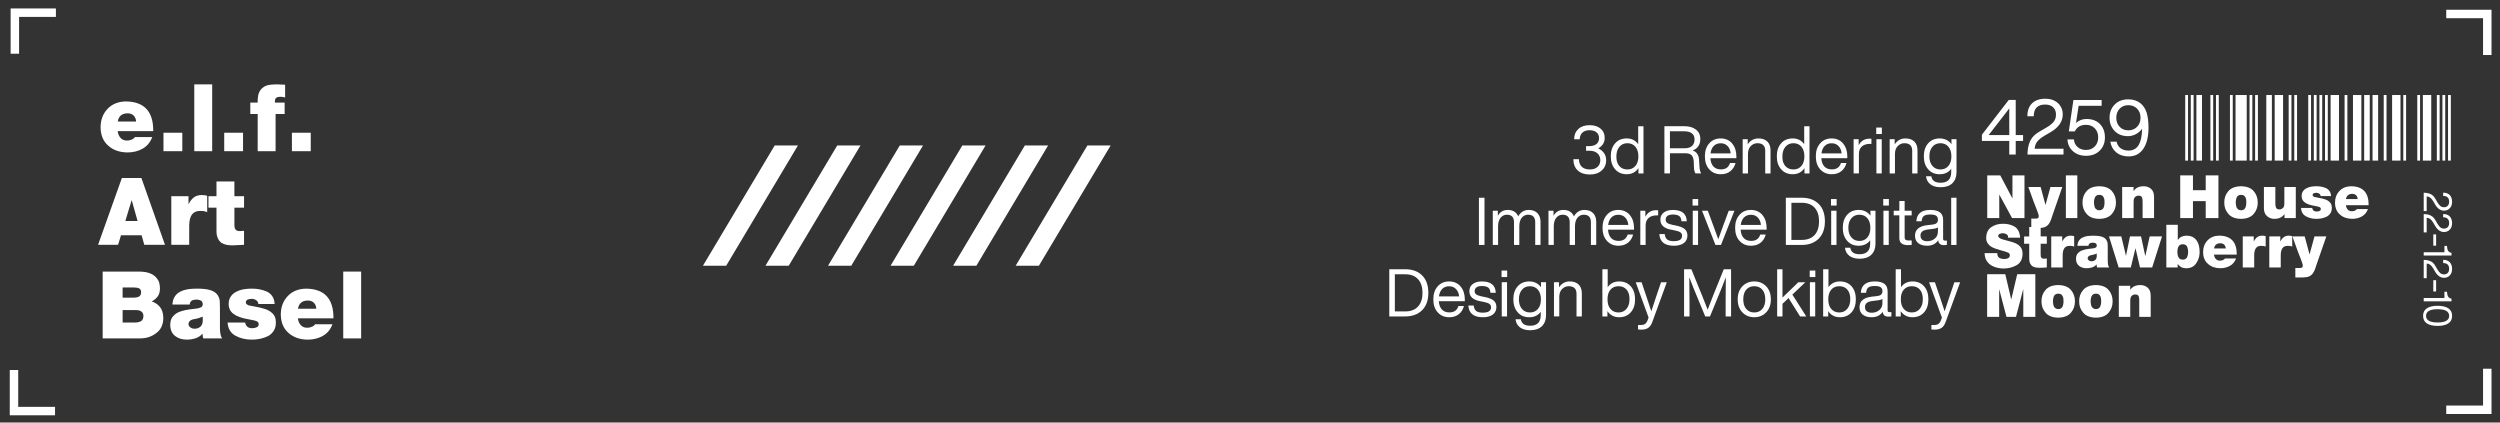 <?xml version="1.0" encoding="UTF-8"?>
<svg id="uuid-4636c4ef-39ba-422c-afd8-f1df22f9135e" data-name="Layer 1" xmlns="http://www.w3.org/2000/svg" viewBox="0 0 1923 325.02">
  <rect x="0" y="0" width="1923" height="325.02" fill="#333333" stroke="none"/>
  <defs>
    <style>
      .uuid-93b2ab2e-7aab-478c-b463-6deca7645bb5 {
        fill: #fff;
        stroke-width: 0px;
      }
                .st0{fill:#FFFFFF;}
	.st1{fill:#FFFFFF;}
	.st2{fill:#FFFFFF;}
    </style>
  </defs>
  <g>
    <polygon class="st2" points="558.57 204.42 540.69 204.42 595.89 111.89 613.77 111.89 558.57 204.42"/>
    <polygon class="st2" points="606.68 204.42 588.8 204.42 644 111.89 661.88 111.89 606.68 204.42"/>
    <polygon class="st2" points="654.78 204.42 636.91 204.42 692.11 111.89 709.99 111.89 654.78 204.42"/>
    <polygon class="st2" points="702.89 204.42 685.01 204.42 740.22 111.89 758.09 111.89 702.89 204.42"/>
    <polygon class="st2" points="751 204.42 733.12 204.42 788.32 111.89 806.2 111.89 751 204.42"/>
    <polygon class="st2" points="799.11 204.42 781.23 204.42 836.43 111.89 854.31 111.89 799.11 204.42"/>
  </g>
  <polygon class="uuid-93b2ab2e-7aab-478c-b463-6deca7645bb5" points="43 6.5 43 13 14.68 13 14.68 41.32 8.18 41.32 8.18 6.5 43 6.5"/>
  <polygon class="uuid-93b2ab2e-7aab-478c-b463-6deca7645bb5" points="1881.65 7.5 1881.65 14 1909.97 14 1909.97 42.32 1916.47 42.32 1916.47 7.5 1881.65 7.5"/>
  <polygon class="uuid-93b2ab2e-7aab-478c-b463-6deca7645bb5" points="42.33 319.44 42.33 312.95 14.01 312.95 14.01 284.62 7.51 284.62 7.51 319.44 42.33 319.44"/>
  <polygon class="uuid-93b2ab2e-7aab-478c-b463-6deca7645bb5" points="1881.65 318.44 1881.65 311.95 1909.97 311.95 1909.97 283.62 1916.47 283.62 1916.47 318.44 1881.65 318.44"/>
  <g>
    <rect class="uuid-93b2ab2e-7aab-478c-b463-6deca7645bb5" x="1680.87" y="73.09" width="2.15" height="50.44"/>
    <rect class="uuid-93b2ab2e-7aab-478c-b463-6deca7645bb5" x="1685.17" y="73.09" width="2.15" height="50.44"/>
    <rect class="uuid-93b2ab2e-7aab-478c-b463-6deca7645bb5" x="1689.48" y="73.09" width="4.3" height="50.44"/>
    <rect class="uuid-93b2ab2e-7aab-478c-b463-6deca7645bb5" x="1700.23" y="73.09" width="2.15" height="50.44"/>
    <rect class="uuid-93b2ab2e-7aab-478c-b463-6deca7645bb5" x="1704.53" y="73.09" width="2.15" height="50.44"/>
    <rect class="uuid-93b2ab2e-7aab-478c-b463-6deca7645bb5" x="1715.28" y="73.09" width="2.15" height="50.44"/>
    <rect class="uuid-93b2ab2e-7aab-478c-b463-6deca7645bb5" x="1719.58" y="73.09" width="8.6" height="50.44"/>
    <rect class="uuid-93b2ab2e-7aab-478c-b463-6deca7645bb5" x="1730.34" y="73.09" width="2.15" height="50.44"/>
    <rect class="uuid-93b2ab2e-7aab-478c-b463-6deca7645bb5" x="1734.64" y="73.09" width="2.15" height="50.44"/>
    <rect class="uuid-93b2ab2e-7aab-478c-b463-6deca7645bb5" x="1743.24" y="73.09" width="4.3" height="50.44"/>
    <rect class="uuid-93b2ab2e-7aab-478c-b463-6deca7645bb5" x="1749.69" y="73.09" width="6.45" height="50.44"/>
    <rect class="uuid-93b2ab2e-7aab-478c-b463-6deca7645bb5" x="1760.44" y="73.09" width="2.15" height="50.44"/>
    <rect class="uuid-93b2ab2e-7aab-478c-b463-6deca7645bb5" x="1764.74" y="73.09" width="2.15" height="50.44"/>
    <rect class="uuid-93b2ab2e-7aab-478c-b463-6deca7645bb5" x="1775.5" y="73.09" width="2.15" height="50.44"/>
    <rect class="uuid-93b2ab2e-7aab-478c-b463-6deca7645bb5" x="1779.8" y="73.09" width="2.15" height="50.44"/>
    <rect class="uuid-93b2ab2e-7aab-478c-b463-6deca7645bb5" x="1784.1" y="73.09" width="2.15" height="50.44"/>
    <rect class="uuid-93b2ab2e-7aab-478c-b463-6deca7645bb5" x="1788.4" y="73.09" width="2.15" height="50.44"/>
    <rect class="uuid-93b2ab2e-7aab-478c-b463-6deca7645bb5" x="1792.7" y="73.09" width="6.45" height="50.44"/>
    <rect class="uuid-93b2ab2e-7aab-478c-b463-6deca7645bb5" x="1803.45" y="73.09" width="2.15" height="50.44"/>
    <rect class="uuid-93b2ab2e-7aab-478c-b463-6deca7645bb5" x="1809.91" y="73.09" width="6.45" height="50.44"/>
    <rect class="uuid-93b2ab2e-7aab-478c-b463-6deca7645bb5" x="1818.51" y="73.09" width="4.3" height="50.44"/>
    <rect class="uuid-93b2ab2e-7aab-478c-b463-6deca7645bb5" x="1824.96" y="73.09" width="4.3" height="50.44"/>
    <rect class="uuid-93b2ab2e-7aab-478c-b463-6deca7645bb5" x="1833.56" y="73.09" width="2.15" height="50.44"/>
    <rect class="uuid-93b2ab2e-7aab-478c-b463-6deca7645bb5" x="1840.01" y="73.09" width="6.45" height="50.44"/>
    <rect class="uuid-93b2ab2e-7aab-478c-b463-6deca7645bb5" x="1848.62" y="73.09" width="2.15" height="50.44"/>
    <rect class="uuid-93b2ab2e-7aab-478c-b463-6deca7645bb5" x="1859.37" y="73.09" width="2.15" height="50.44"/>
    <rect class="uuid-93b2ab2e-7aab-478c-b463-6deca7645bb5" x="1863.67" y="73.09" width="6.45" height="50.44"/>
    <rect class="uuid-93b2ab2e-7aab-478c-b463-6deca7645bb5" x="1874.42" y="73.09" width="2.15" height="50.44"/>
    <rect class="uuid-93b2ab2e-7aab-478c-b463-6deca7645bb5" x="1878.72" y="73.09" width="2.15" height="50.44"/>
    <rect class="uuid-93b2ab2e-7aab-478c-b463-6deca7645bb5" x="1883.03" y="73.09" width="2.15" height="50.44"/>
  </g>
  <g>
    <path class="st1" d="m90.52,100.83c.23,2.11.95,3.83,2.15,5.17,1.15,1.41,2.85,2.11,5.1,2.11,1.22,0,2.38-.25,3.48-.74,1.1-.42,1.93-1.07,2.5-1.93h13.34c-1.51,4.03-3.98,7.01-7.41,8.93-3.41,1.92-7.28,2.88-11.62,2.88-6.03-.05-10.93-1.76-14.71-5.13-3.94-3.35-5.94-8.14-5.98-14.38.05-5.62,1.84-10.31,5.39-14.06,3.52-3.68,8.23-5.57,14.11-5.66,14.14.19,21.14,7.79,21,22.82h-27.35Zm14.14-7.38c-.05-1.79-.64-3.29-1.78-4.49-1.16-1.2-2.73-1.8-4.69-1.8-4.39.05-6.92,2.15-7.6,6.3h14.07Z"/>
    <path class="st1" d="m125.75,102.1h14.48v14.2h-14.48v-14.2Z"/>
    <path class="st1" d="m149.44,64.9h13.77v51.4h-13.77v-51.4Z"/>
    <path class="st1" d="m172.47,102.1h14.48v14.2h-14.48v-14.2Z"/>
    <path class="st1" d="m198.21,87.71h-5.67v-8.79h5.67c-.09-1.92.04-3.82.41-5.7.38-1.81,1.2-3.41,2.45-4.82,1.49-1.52,3.19-2.51,5.1-2.95,1.9-.37,4.21-.56,6.93-.56,2.11.05,4.18.14,6.22.28v9.81c-.57-.12-1.13-.25-1.7-.39-.59-.09-1.17-.14-1.76-.14-1.71,0-2.88.29-3.52.88-.68.66-.97,1.85-.88,3.59h7.49v8.79h-6.96v28.58h-13.77v-28.58Z"/>
    <path class="st1" d="m224.54,102.1h14.48v14.2h-14.48v-14.2Z"/>
    <path class="st1" d="m93.76,136.9h14.99l18.15,51.4h-15.91l-2.08-7.34h-15.84l-2.25,7.34h-15.39l18.32-51.4Zm12.06,33.09l-4.46-15.89h-.14l-4.8,15.89h9.4Z"/>
    <path class="st1" d="m131.76,150.93h13.24v5.98h.14c1.11-2.25,2.48-3.97,4.12-5.17,1.57-1.15,3.59-1.72,6.06-1.72,1.38,0,2.73.19,4.05.56v12.58c-.66-.28-1.39-.52-2.18-.7-.79-.14-1.88-.21-3.27-.21-5.54-.09-8.33,3.67-8.38,11.29v14.77h-13.77v-37.37Z"/>
    <path class="st1" d="m180.31,150.93h7.41v8.79h-7.41v13.07c-.05,1.71.24,2.96.85,3.74.59.82,1.73,1.23,3.41,1.23,1.07,0,2.12-.07,3.14-.21v10.76c-2.88.09-5.83.23-8.84.42-1.5,0-2.94-.12-4.32-.35-1.43-.28-2.75-.76-3.98-1.44-1.2-.77-2.15-1.89-2.86-3.36-.79-1.49-1.19-3.48-1.19-5.96v-17.9h-6.17v-8.79h6.17v-11.36h13.77v11.36Z"/>
    <path class="st1" d="m78.98,208.9h27.81c3.34,0,6.1.41,8.28,1.23,2.09.8,3.72,1.85,4.9,3.16,1.18,1.29,2.02,2.68,2.5,4.18.37,1.48.56,2.91.56,4.29,0,2.55-.55,4.59-1.65,6.12-1.15,1.59-2.71,2.92-4.68,3.97,2.41.77,4.48,2.14,6.19,4.11,1.78,2.02,2.69,4.92,2.74,8.72-.09,5.13-1.92,8.99-5.5,11.57-3.5,2.7-7.61,4.04-12.32,4.04h-28.84v-51.4Zm15.33,20.04h8.67c1.72,0,3.08-.31,4.08-.92,1-.64,1.49-1.75,1.49-3.36,0-1.3-.5-2.24-1.49-2.83-1-.47-2.35-.71-4.08-.71h-8.67v7.81Zm0,19.13h9.58c1.79,0,3.3-.34,4.54-1.02,1.19-.66,1.81-1.95,1.89-3.87,0-3.07-1.91-4.63-5.73-4.68h-10.27v9.57Z"/>
    <path class="st1" d="m169.17,251.97c0,1.4.09,2.83.27,4.3.18,1.45.65,2.79,1.41,4.02h-14.53c-.37-1.2-.54-2.37-.49-3.52h-.14c-1.54,1.67-3.32,2.81-5.33,3.45-2.11.68-4.33,1.02-6.67,1.02-3.58,0-6.54-.91-8.9-2.74-2.51-1.87-3.79-4.73-3.84-8.57,0-2.93.77-5.2,2.32-6.81,1.48-1.64,3.32-2.82,5.52-3.55,2.32-.77,4.65-1.3,7-1.58,2.34-.28,4.43-.54,6.26-.77.54-.16,1.04-.32,1.51-.46.44-.14.85-.3,1.23-.49.77-.47,1.16-1.26,1.16-2.39-.05-1.29-.53-2.19-1.45-2.7-.92-.49-2-.74-3.24-.74-2.14.05-3.56.45-4.26,1.22-.73.86-1.09,1.72-1.09,2.58h-13.29c.19-2.65.86-4.79,2.02-6.43,1.14-1.62,2.61-2.84,4.42-3.66,1.83-.87,3.87-1.46,6.12-1.79,2.18-.23,4.34-.35,6.47-.35,4.36,0,7.78.4,10.26,1.2,2.46.82,4.18,1.93,5.18,3.34,1.04,1.38,1.69,2.94,1.95,4.68.09,1.76.14,3.55.14,5.38v15.37Zm-13.22-8.42c-1.87.82-3.83,1.42-5.89,1.8-3.36.42-5.05,1.77-5.05,4.05,0,.92.45,1.7,1.36,2.36.83.73,1.94,1.09,3.32,1.09,1.74,0,3.2-.5,4.38-1.52,1.15-.96,1.78-2.41,1.88-4.33v-3.45Z"/>
    <path class="st1" d="m198.72,233.82c-.09-1.26-.62-2.21-1.6-2.83-.98-.74-2.11-1.11-3.39-1.11-1.13,0-2.16.17-3.09.49-1.03.4-1.54,1.2-1.54,2.4,0,.47.19.85.57,1.13.36.35.73.62,1.11.81.69.24,1.51.42,2.44.56.96.21,1.99.41,3.09.6,2.35.38,4.76.95,7.25,1.73,2.38.68,4.4,1.84,6.05,3.46.84.78,1.5,1.74,1.97,2.9.41,1.15.61,2.53.61,4.13,0,2.57-.54,4.67-1.63,6.31-1.09,1.73-2.53,3.1-4.34,4.1-3.84,1.87-8.09,2.78-12.76,2.73-4.56,0-8.68-1-12.38-3.01-3.68-2.01-5.69-5.39-6.03-10.13h13.58c.09,1.28.67,2.37,1.72,3.28.77.72,2.05,1.08,3.82,1.08,1.01,0,2.06-.22,3.16-.67,1.05-.42,1.6-1.16,1.65-2.22.05-1.05-.41-1.85-1.37-2.39-1.05-.52-3.21-1.04-6.47-1.58-5.37-.91-9.26-2.33-11.67-4.25-2.39-1.85-3.59-4.35-3.59-7.49,0-2.34.57-4.3,1.7-5.87,1.09-1.59,2.51-2.8,4.27-3.62,1.76-.91,3.66-1.53,5.7-1.86,1.95-.33,3.86-.49,5.73-.49,4.24-.07,8.2.67,11.88,2.22,1.76.82,3.18,2.02,4.27,3.6,1.09,1.55,1.69,3.55,1.81,5.99h-12.53Z"/>
    <path class="st1" d="m229.14,244.83c.23,2.11.95,3.83,2.15,5.17,1.15,1.41,2.85,2.11,5.1,2.11,1.22,0,2.38-.25,3.48-.74,1.1-.42,1.93-1.07,2.5-1.93h13.34c-1.51,4.03-3.98,7.01-7.41,8.93-3.41,1.92-7.28,2.88-11.62,2.88-6.03-.05-10.93-1.76-14.71-5.13-3.94-3.35-5.94-8.14-5.98-14.38.05-5.62,1.84-10.31,5.39-14.06,3.52-3.68,8.23-5.57,14.11-5.66,14.14.19,21.14,7.79,21,22.82h-27.35Zm14.14-7.38c-.05-1.79-.64-3.29-1.78-4.49-1.16-1.2-2.73-1.8-4.69-1.8-4.39.05-6.92,2.15-7.6,6.3h14.07Z"/>
    <path class="st1" d="m264.02,208.9h13.77v51.4h-13.77v-51.4Z"/>
  </g>
  <g>
    <path class="uuid-93b2ab2e-7aab-478c-b463-6deca7645bb5" d="m1528.58,134.9h10.03l9.25,17.57h.11v-17.57h9.25v32.84h-9.55l-9.75-17.95h-.09v17.95h-9.25v-32.84Z"/>
    <path class="uuid-93b2ab2e-7aab-478c-b463-6deca7645bb5" d="m1578.67,165.89c-.32,1.08-.7,2.21-1.15,3.41-.48,1.18-1.06,2.25-1.74,3.21-1.19,1.41-2.6,2.27-4.24,2.58-1.62.27-3.31.39-5.07.36h-4v-7.28h2.11c.49,0,1-.02,1.5-.04.49,0,.91-.06,1.26-.18.27-.12.49-.33.67-.63.13-.28.2-.67.2-1.17,0-.36-.17-1.06-.52-2.11-.36-1.03-.79-2.19-1.28-3.48-1.05-2.8-1.79-4.7-2.22-5.71l-3.97-11.01h9.44l3.7,13.69h.09l3.76-13.69h9.11l-7.65,22.03Z"/>
    <path class="uuid-93b2ab2e-7aab-478c-b463-6deca7645bb5" d="m1589.07,134.9h8.8v32.84h-8.8v-32.84Z"/>
    <path class="uuid-93b2ab2e-7aab-478c-b463-6deca7645bb5" d="m1627.61,155.8c0,3.4-1.04,6.31-3.11,8.73-2.06,2.48-5.32,3.75-9.77,3.81-4.4-.06-7.64-1.33-9.73-3.82-2.13-2.43-3.18-5.34-3.13-8.74-.04-3.44,1-6.36,3.13-8.76,2.09-2.44,5.33-3.69,9.73-3.75,4.46.06,7.71,1.31,9.77,3.75,2.07,2.4,3.11,5.32,3.11,8.77Zm-8.8,0c0-.65-.03-1.33-.09-2.05-.09-.71-.29-1.34-.58-1.89-.28-.6-.68-1.09-1.19-1.46-.58-.34-1.31-.52-2.2-.52s-1.54.17-2.06.52c-.58.38-1,.86-1.29,1.46-.51,1.23-.75,2.54-.72,3.94,0,.62.06,1.26.19,1.94.09.68.27,1.32.54,1.94.28.62.71,1.1,1.29,1.46.51.41,1.2.61,2.06.61s1.62-.2,2.2-.61c.51-.36.91-.85,1.19-1.46.48-1.26.71-2.55.68-3.87Z"/>
    <path class="uuid-93b2ab2e-7aab-478c-b463-6deca7645bb5" d="m1632.35,143.86h8.77v3.03h.09c1.61-2.41,4.2-3.62,7.76-3.62,2.16,0,4.01.66,5.57,1.98,1.54,1.32,2.32,3.35,2.35,6.11v16.37h-8.8v-12.53c.03-1.41-.13-2.55-.49-3.42-.38-.85-1.25-1.28-2.63-1.28-.86-.03-1.68.25-2.46.83-.38.3-.7.76-.96,1.37-.25.65-.38,1.45-.38,2.41v12.62h-8.8v-23.88Z"/>
    <path class="uuid-93b2ab2e-7aab-478c-b463-6deca7645bb5" d="m1677.03,134.9h9.79v11.41h9.82v-11.41h9.79v32.84h-9.79v-13.03h-9.82v13.03h-9.79v-32.84Z"/>
    <path class="uuid-93b2ab2e-7aab-478c-b463-6deca7645bb5" d="m1736.66,155.8c0,3.4-1.04,6.31-3.11,8.73-2.06,2.48-5.32,3.75-9.77,3.81-4.4-.06-7.64-1.33-9.73-3.82-2.13-2.43-3.18-5.34-3.13-8.74-.04-3.44,1-6.36,3.13-8.76,2.09-2.44,5.33-3.69,9.73-3.75,4.46.06,7.71,1.31,9.77,3.75,2.07,2.4,3.11,5.32,3.11,8.77Zm-8.8,0c0-.65-.03-1.33-.09-2.05-.09-.71-.29-1.34-.58-1.89-.28-.6-.68-1.09-1.19-1.46-.58-.34-1.31-.52-2.2-.52s-1.54.17-2.06.52c-.58.38-1,.86-1.29,1.46-.51,1.23-.75,2.54-.72,3.94,0,.62.06,1.26.19,1.94.09.68.27,1.32.54,1.94.28.62.71,1.1,1.29,1.46.51.41,1.2.61,2.06.61s1.62-.2,2.2-.61c.51-.36.91-.85,1.19-1.46.48-1.26.71-2.55.68-3.87Z"/>
    <path class="uuid-93b2ab2e-7aab-478c-b463-6deca7645bb5" d="m1765.93,167.73h-8.68v-3.03h-.09c-1.6,2.4-4.16,3.61-7.68,3.64-2.15,0-4.01-.67-5.59-2.02-1.63-1.36-2.46-3.39-2.49-6.09v-16.37h8.8v12.53c-.03,1.38.15,2.5.54,3.37.38.88,1.24,1.33,2.58,1.33.86.03,1.71-.28,2.56-.92.38-.3.7-.77.96-1.42.19-.58.28-1.34.28-2.27v-12.62h8.8v23.88Z"/>
    <path class="uuid-93b2ab2e-7aab-478c-b463-6deca7645bb5" d="m1785.03,150.82c-.06-.81-.4-1.41-1.02-1.81-.63-.47-1.35-.71-2.17-.71-.72,0-1.38.11-1.97.32-.66.25-.99.77-.99,1.53,0,.3.12.54.37.72.23.23.47.4.71.52.44.15.96.27,1.56.36.61.14,1.27.26,1.97.38,1.5.24,3.04.61,4.63,1.1,1.52.44,2.81,1.17,3.86,2.21.54.5.96,1.11,1.26,1.85.26.74.39,1.62.39,2.64,0,1.64-.35,2.99-1.04,4.03-.69,1.11-1.62,1.98-2.77,2.62-2.45,1.19-5.17,1.78-8.15,1.75-2.91,0-5.55-.64-7.91-1.93-2.35-1.28-3.63-3.44-3.86-6.47h8.67c.06.82.43,1.52,1.1,2.09.49.46,1.31.69,2.44.69.64,0,1.31-.14,2.02-.43.67-.27,1.02-.74,1.05-1.42s-.26-1.18-.88-1.53c-.67-.33-2.05-.67-4.13-1.01-3.43-.58-5.92-1.49-7.46-2.72-1.53-1.18-2.29-2.78-2.29-4.79,0-1.5.36-2.75,1.09-3.75.7-1.02,1.61-1.79,2.73-2.31,1.12-.58,2.34-.98,3.64-1.19,1.24-.21,2.46-.31,3.66-.31,2.71-.04,5.24.43,7.59,1.42,1.12.53,2.03,1.29,2.73,2.3.7.99,1.08,2.27,1.15,3.83h-8.01Z"/>
    <path class="uuid-93b2ab2e-7aab-478c-b463-6deca7645bb5" d="m1804.47,157.85c.15,1.35.61,2.45,1.37,3.3.73.9,1.82,1.35,3.26,1.35.78,0,1.52-.16,2.23-.47.7-.27,1.24-.68,1.6-1.24h8.52c-.96,2.58-2.54,4.48-4.73,5.7-2.18,1.23-4.65,1.84-7.42,1.84-3.85-.03-6.99-1.12-9.4-3.28-2.52-2.14-3.79-5.2-3.82-9.19.03-3.59,1.18-6.59,3.44-8.98,2.25-2.35,5.26-3.56,9.02-3.62,9.03.12,13.5,4.98,13.42,14.58h-17.47Zm9.03-4.72c-.03-1.14-.41-2.1-1.14-2.87-.74-.77-1.74-1.15-3-1.15-2.8.03-4.42,1.37-4.85,4.02h8.99Z"/>
    <path class="uuid-93b2ab2e-7aab-478c-b463-6deca7645bb5" d="m1536.31,194.7c0,.82.12,1.54.35,2.16.42.95,1.12,1.58,2.11,1.89.94.33,1.91.5,2.9.5.91.03,1.86-.16,2.83-.58.96-.43,1.45-1.24,1.49-2.4.03-.82-.43-1.48-1.39-1.98-1-.46-2.9-1.06-5.7-1.8-1.32-.36-2.61-.76-3.86-1.19-1.32-.43-2.51-.99-3.57-1.66-1.08-.67-1.95-1.56-2.63-2.67-.7-1.03-1.06-2.37-1.06-4,.06-3.8,1.39-6.57,4-8.31,2.49-1.69,5.44-2.54,8.83-2.54,3.55-.03,6.61.73,9.18,2.29,2.49,1.66,3.86,4.46,4.09,8.4h-9.28c.12-1.22-.27-2.09-1.15-2.61-.87-.54-1.84-.8-2.9-.8-.73,0-1.47.13-2.24.4-.35.15-.65.37-.89.65-.26.3-.39.68-.39,1.15.06.55.37,1.01.94,1.37.54.4,1.23.76,2.09,1.06,1.81.55,3.88,1.12,6.21,1.71,1.24.31,2.42.7,3.54,1.15,1.11.43,2.12,1.02,3.03,1.75.93.73,1.66,1.62,2.2,2.67.49,1.11.74,2.41.74,3.91-.09,4.21-1.66,7.15-4.72,8.83-3.02,1.69-6.43,2.52-10.25,2.49-.95,0-2.19-.14-3.73-.43-1.55-.27-3.13-.8-4.72-1.6-1.58-.81-2.92-2.01-4.01-3.6-1.11-1.53-1.71-3.59-1.8-6.2h9.76Z"/>
    <path class="uuid-93b2ab2e-7aab-478c-b463-6deca7645bb5" d="m1569.68,181.86h4.73v5.61h-4.73v8.35c-.03,1.1.15,1.89.54,2.39.38.53,1.11.79,2.18.79.68,0,1.35-.04,2.01-.13v6.87c-1.84.06-3.72.15-5.65.27-.96,0-1.88-.08-2.76-.22-.91-.18-1.76-.49-2.54-.92-.77-.49-1.38-1.21-1.82-2.15-.51-.95-.76-2.22-.76-3.8v-11.44h-3.94v-5.61h3.94v-7.25h8.8v7.25Z"/>
    <path class="uuid-93b2ab2e-7aab-478c-b463-6deca7645bb5" d="m1577.8,181.86h8.46v3.82h.09c.71-1.44,1.59-2.54,2.63-3.3,1-.73,2.29-1.1,3.87-1.1.88,0,1.75.12,2.59.36v8.04c-.42-.18-.89-.33-1.39-.45-.51-.09-1.2-.13-2.09-.13-3.54-.06-5.33,2.34-5.35,7.21v9.43h-8.8v-23.88Z"/>
    <path class="uuid-93b2ab2e-7aab-478c-b463-6deca7645bb5" d="m1621.26,200.41c0,.89.06,1.81.18,2.75.12.92.42,1.78.9,2.57h-9.28c-.24-.76-.34-1.51-.31-2.25h-.09c-.99,1.06-2.12,1.8-3.41,2.2-1.35.43-2.77.65-4.26.65-2.29,0-4.18-.58-5.68-1.75-1.61-1.2-2.42-3.02-2.45-5.47,0-1.87.49-3.32,1.48-4.35.94-1.05,2.12-1.8,3.53-2.27,1.48-.49,2.97-.83,4.47-1.01s2.83-.34,4-.49c.34-.1.67-.2.97-.29.28-.09.55-.2.79-.31.49-.3.74-.81.74-1.53-.03-.82-.34-1.4-.92-1.73-.59-.31-1.28-.47-2.07-.47-1.37.03-2.27.29-2.73.78-.46.55-.7,1.1-.7,1.65h-8.49c.12-1.69.55-3.06,1.29-4.11.73-1.03,1.67-1.81,2.82-2.33,1.17-.55,2.47-.94,3.91-1.15,1.39-.15,2.77-.22,4.13-.22,2.79,0,4.97.25,6.55.76,1.57.52,2.67,1.24,3.31,2.13.67.88,1.08,1.88,1.24,2.99.06,1.12.09,2.27.09,3.44v9.82Zm-8.45-5.38c-1.19.53-2.45.91-3.77,1.15-2.15.27-3.22,1.13-3.22,2.59,0,.59.29,1.09.87,1.51.53.46,1.24.7,2.12.7,1.11,0,2.05-.32,2.8-.97.74-.62,1.14-1.54,1.2-2.77v-2.21Z"/>
    <path class="uuid-93b2ab2e-7aab-478c-b463-6deca7645bb5" d="m1655.44,205.73h-9.34l-3.44-14.67h-.09l-3.55,14.67h-9.34l-7.43-23.88h9.46l3.55,14.8h.09l3.03-14.8h8.51l3.19,14.8h.18l3.3-14.8h9.48l-7.59,23.88Z"/>
    <path class="uuid-93b2ab2e-7aab-478c-b463-6deca7645bb5" d="m1666.34,172.9h8.81v11.59h.09c1.5-2.11,3.67-3.18,6.53-3.21,2.02.03,3.69.4,5,1.1,1.32.76,2.36,1.76,3.12,2.99.78,1.23,1.32,2.56,1.62,4,.28,1.44.43,2.88.43,4.31v1.12c-.04.36-.1.73-.16,1.1-.03.36-.07.73-.13,1.1-.09.36-.18.74-.27,1.15-.43,1.47-1.05,2.82-1.86,4.04-1.64,2.67-4.14,4.05-7.5,4.16-2.12-.03-3.66-.4-4.64-1.12-.96-.64-1.72-1.34-2.26-2.1h-.09v2.62h-8.68v-32.84Zm16.78,20.89c0-1.51-.26-2.87-.77-4.07-.28-.55-.69-1-1.23-1.33-.57-.34-1.29-.52-2.14-.52-1.63.03-2.74.65-3.33,1.85-.29.56-.5,1.19-.63,1.89-.12.71-.19,1.43-.19,2.18,0,.71.06,1.41.19,2.12.12.71.33,1.34.63,1.89.59,1.26,1.7,1.91,3.33,1.94.85,0,1.57-.2,2.14-.61.54-.33.95-.77,1.23-1.33.51-1.17.77-2.51.77-4.01h0Z"/>
    <path class="uuid-93b2ab2e-7aab-478c-b463-6deca7645bb5" d="m1703.01,195.85c.15,1.35.61,2.45,1.37,3.3.73.9,1.82,1.35,3.26,1.35.78,0,1.52-.16,2.23-.47.7-.27,1.24-.68,1.6-1.24h8.52c-.96,2.58-2.54,4.48-4.73,5.7-2.18,1.23-4.65,1.84-7.42,1.84-3.85-.03-6.99-1.12-9.4-3.28-2.52-2.14-3.79-5.2-3.82-9.19.03-3.59,1.18-6.59,3.44-8.98,2.25-2.35,5.26-3.56,9.02-3.62,9.03.12,13.5,4.98,13.42,14.58h-17.47Zm9.03-4.72c-.03-1.14-.41-2.1-1.14-2.87-.74-.77-1.74-1.15-3-1.15-2.8.03-4.42,1.37-4.85,4.02h8.99Z"/>
    <path class="uuid-93b2ab2e-7aab-478c-b463-6deca7645bb5" d="m1725.12,181.86h8.46v3.82h.09c.71-1.44,1.59-2.54,2.63-3.3,1-.73,2.29-1.1,3.87-1.1.88,0,1.75.12,2.59.36v8.04c-.42-.18-.89-.33-1.39-.45-.51-.09-1.2-.13-2.09-.13-3.54-.06-5.33,2.34-5.35,7.21v9.43h-8.8v-23.88Z"/>
    <path class="uuid-93b2ab2e-7aab-478c-b463-6deca7645bb5" d="m1745.54,181.86h8.46v3.82h.09c.71-1.44,1.59-2.54,2.63-3.3,1-.73,2.29-1.1,3.87-1.1.88,0,1.75.12,2.59.36v8.04c-.42-.18-.89-.33-1.39-.45-.51-.09-1.2-.13-2.09-.13-3.54-.06-5.33,2.34-5.35,7.21v9.43h-8.8v-23.88Z"/>
    <path class="uuid-93b2ab2e-7aab-478c-b463-6deca7645bb5" d="m1781.77,203.89c-.32,1.08-.7,2.22-1.15,3.41-.48,1.18-1.06,2.25-1.74,3.21-1.19,1.41-2.6,2.27-4.24,2.58-1.62.27-3.31.39-5.07.36h-4v-7.28h2.11c.49,0,1-.01,1.5-.04.49,0,.91-.06,1.26-.18.27-.12.49-.33.67-.63.13-.28.2-.67.2-1.17,0-.36-.17-1.06-.52-2.11-.36-1.03-.79-2.19-1.28-3.48-1.05-2.8-1.79-4.7-2.22-5.71l-3.97-11.01h9.44l3.7,13.69h.09l3.76-13.69h9.11l-7.65,22.03Z"/>
    <path class="uuid-93b2ab2e-7aab-478c-b463-6deca7645bb5" d="m1528.5,210.9h13.95l4.55,19.32h.09l4.55-19.32h13.93v32.84h-9.25v-21.07h-.11l-5.51,21.07h-7.32l-5.53-21.07h-.09v21.07h-9.25v-32.84Z"/>
    <path class="uuid-93b2ab2e-7aab-478c-b463-6deca7645bb5" d="m1596.05,231.8c0,3.4-1.04,6.31-3.11,8.73-2.06,2.48-5.32,3.75-9.77,3.81-4.4-.06-7.64-1.33-9.73-3.82-2.13-2.43-3.18-5.34-3.13-8.74-.04-3.44,1-6.36,3.13-8.76,2.09-2.44,5.33-3.69,9.73-3.75,4.46.06,7.71,1.31,9.77,3.75,2.07,2.4,3.11,5.32,3.11,8.77Zm-8.8,0c0-.65-.03-1.33-.09-2.05-.09-.71-.29-1.34-.58-1.89-.28-.6-.68-1.09-1.19-1.46-.58-.34-1.31-.52-2.2-.52s-1.54.17-2.06.52c-.58.38-1,.86-1.29,1.46-.51,1.23-.75,2.54-.72,3.94,0,.62.06,1.26.19,1.94.09.68.27,1.32.54,1.94.28.62.71,1.1,1.29,1.46.51.41,1.2.61,2.06.61s1.62-.2,2.2-.61c.51-.36.91-.85,1.19-1.46.48-1.26.71-2.55.68-3.87Z"/>
    <path class="uuid-93b2ab2e-7aab-478c-b463-6deca7645bb5" d="m1625.03,231.8c0,3.4-1.04,6.31-3.11,8.73-2.06,2.48-5.32,3.75-9.77,3.81-4.4-.06-7.64-1.33-9.73-3.82-2.13-2.43-3.18-5.34-3.13-8.74-.04-3.44,1-6.36,3.13-8.76,2.09-2.44,5.33-3.69,9.73-3.75,4.46.06,7.71,1.31,9.77,3.75,2.07,2.4,3.11,5.32,3.11,8.77Zm-8.8,0c0-.65-.03-1.33-.09-2.05-.09-.71-.29-1.34-.58-1.89-.28-.6-.68-1.09-1.19-1.46-.58-.34-1.31-.52-2.2-.52s-1.54.17-2.06.52c-.58.38-1,.86-1.29,1.46-.51,1.23-.75,2.54-.72,3.94,0,.62.06,1.26.19,1.94.09.68.27,1.32.54,1.94.28.62.71,1.1,1.29,1.46.51.41,1.2.61,2.06.61s1.62-.2,2.2-.61c.51-.36.91-.85,1.19-1.46.48-1.26.71-2.55.68-3.87Z"/>
    <path class="uuid-93b2ab2e-7aab-478c-b463-6deca7645bb5" d="m1629.77,219.86h8.77v3.03h.09c1.61-2.41,4.2-3.62,7.76-3.62,2.16,0,4.01.66,5.57,1.98,1.54,1.32,2.32,3.35,2.35,6.11v16.37h-8.8v-12.53c.03-1.41-.13-2.55-.49-3.42-.38-.85-1.25-1.28-2.63-1.28-.86-.03-1.68.25-2.46.83-.38.3-.7.76-.96,1.37-.25.65-.38,1.45-.38,2.41v12.62h-8.8v-23.88Z"/>
  </g>
  <g>
    <path class="uuid-93b2ab2e-7aab-478c-b463-6deca7645bb5" d="m1550.49,103.91h5.66v4.48h-5.66v10.5h-4.96v-10.5h-21.06v-4.78l20.65-26.73h5.37v27.02Zm-4.96,0v-20.53l-15.87,20.53h15.87Z"/>
    <path class="uuid-93b2ab2e-7aab-478c-b463-6deca7645bb5" d="m1565.07,114.41h22.18v4.48h-27.73l.12-2.3c.24-3.46,1.02-6.43,2.36-8.91,1.34-2.48,3.6-4.64,6.79-6.49l5.31-3.07c2.67-1.57,4.57-3.11,5.69-4.6,1.12-1.49,1.68-3.3,1.68-5.43,0-2.32-.74-4.18-2.21-5.58-1.48-1.4-3.51-2.09-6.11-2.09-5.86,0-8.79,3.01-8.79,9.03h-4.9c-.04-4.29,1.16-7.61,3.6-9.97,2.44-2.36,5.84-3.54,10.21-3.54,3.97,0,7.2,1.12,9.68,3.36,2.48,2.32,3.72,5.25,3.72,8.79,0,5.43-3.19,9.99-9.56,13.69l-4.48,2.6c-2.6,1.57-4.46,3.1-5.61,4.57-1.14,1.47-1.79,3.29-1.95,5.46Z"/>
    <path class="uuid-93b2ab2e-7aab-478c-b463-6deca7645bb5" d="m1604.83,91.52c4.48,0,7.98,1.32,10.5,3.95,2.52,2.63,3.78,6.04,3.78,10.21s-1.32,7.51-3.95,10.15c-2.67,2.68-6.21,4.01-10.62,4.01-4.01,0-7.34-1.16-9.97-3.48-2.64-2.28-4.07-5.33-4.31-9.15h4.96c.24,2.52,1.22,4.5,2.95,5.96,1.73,1.46,3.85,2.18,6.37,2.18,2.75,0,5-.89,6.76-2.68,1.75-1.79,2.63-4.12,2.63-6.99s-.88-5.2-2.63-6.99c-1.75-1.79-4-2.68-6.76-2.68-4.13,0-7,1.69-8.61,5.07h-4.6l3.54-24.19h21.71v4.48h-17.7l-2.01,13.22c2.28-2.04,4.94-3.07,7.97-3.07Z"/>
    <path class="uuid-93b2ab2e-7aab-478c-b463-6deca7645bb5" d="m1646.37,79.37c2.28,1.85,3.89,4.3,4.84,7.35.94,3.05,1.42,6.87,1.42,11.48,0,6.92-1.33,12.34-3.98,16.25-2.66,3.92-6.44,5.87-11.36,5.87-3.78,0-6.9-1-9.38-3.01-2.48-2.01-4.03-4.78-4.66-8.32h4.84c.47,2.2,1.5,3.89,3.1,5.07,1.59,1.18,3.63,1.77,6.11,1.77,6.8,0,10.27-5.6,10.38-16.81-1.14,1.69-2.71,3.07-4.69,4.13-1.99,1.06-3.98,1.59-5.99,1.59-4.41,0-7.89-1.34-10.44-4.01-2.6-2.67-3.89-6.06-3.89-10.15s1.32-7.51,3.95-10.15c2.6-2.67,6.1-4.01,10.5-4.01,3.66,0,6.75.98,9.26,2.95Zm-15.93,18.17c1.69,1.81,3.91,2.71,6.67,2.71s4.96-.9,6.73-2.71c1.77-1.77,2.66-4.09,2.66-6.96s-.88-5.17-2.66-7.02c-1.77-1.77-4.01-2.66-6.73-2.66s-4.98.91-6.67,2.71c-1.73,1.85-2.6,4.17-2.6,6.96s.87,5.11,2.6,6.96Z"/>
  </g>
  <g>
    <path class="uuid-93b2ab2e-7aab-478c-b463-6deca7645bb5" d="m1229.39,114.08c4.05,2.11,6.07,5.15,6.07,9.13,0,3.3-1.16,5.95-3.47,7.96-2.28,2.04-5.29,3.06-9.03,3.06-4.05,0-7.18-1.05-9.41-3.16-2.23-2.11-3.32-4.98-3.29-8.62h4.23c.07,2.58.83,4.55,2.29,5.89,1.46,1.34,3.52,2.01,6.17,2.01,2.45,0,4.39-.65,5.84-1.94,1.44-1.29,2.17-3.03,2.17-5.2s-.74-3.97-2.22-5.28c-1.48-1.31-3.49-1.96-6.04-1.96h-2.7v-3.57h2.45c2.41,0,4.27-.54,5.58-1.63,1.31-1.09,1.96-2.6,1.96-4.54s-.66-3.39-1.96-4.46c-1.31-1.07-3.08-1.61-5.33-1.61s-4.09.59-5.43,1.76c-1.34,1.17-2.07,2.9-2.17,5.18h-4.28c.03-3.3,1.11-5.92,3.24-7.88,2.12-1.96,5.01-2.93,8.64-2.93s6.32.88,8.44,2.63c2.12,1.75,3.19,4.16,3.19,7.22,0,3.47-1.65,6.12-4.95,7.96Z"/>
    <path class="uuid-93b2ab2e-7aab-478c-b463-6deca7645bb5" d="m1260.09,110.87v-13.77h4.08v36.31h-3.88v-4.08c-2.11,3.13-5.12,4.69-9.03,4.69-3.71,0-6.67-1.26-8.87-3.77-2.24-2.52-3.37-5.85-3.37-10s1.12-7.56,3.37-10.05c2.17-2.48,5.13-3.72,8.87-3.72s6.71,1.46,8.82,4.39Zm-14.48,16.88c1.53,1.73,3.59,2.6,6.17,2.6s4.64-.9,6.17-2.7c1.53-1.77,2.29-4.23,2.29-7.39s-.76-5.59-2.29-7.4c-1.53-1.8-3.59-2.7-6.17-2.7s-4.6.93-6.15,2.78c-1.55,1.85-2.32,4.36-2.32,7.52s.76,5.56,2.29,7.29Z"/>
    <path class="uuid-93b2ab2e-7aab-478c-b463-6deca7645bb5" d="m1306.91,122.9l.36,5.86c.17,2.04.61,3.59,1.33,4.64h-4.44c-.75-1.09-1.14-2.7-1.17-4.85l-.15-3.88c-.1-2.45-.65-4.19-1.63-5.23-.99-1.04-2.6-1.55-4.85-1.55h-11.83v15.5h-4.28v-36.31h15.35c3.74,0,6.72.87,8.95,2.6,2.23,1.73,3.34,4.17,3.34,7.29,0,2.21-.54,4.07-1.61,5.58-1.07,1.51-2.52,2.58-4.36,3.19,3.06.95,4.73,3.33,5,7.14Zm-22.39-8.87h11.58c2.28,0,4.07-.59,5.38-1.76,1.31-1.17,1.96-2.85,1.96-5.02s-.69-3.64-2.07-4.69c-1.38-1.05-3.31-1.58-5.79-1.58h-11.07v13.06Z"/>
    <path class="uuid-93b2ab2e-7aab-478c-b463-6deca7645bb5" d="m1335.62,120.25v1.43h-19.99c.2,2.86,1,5.01,2.4,6.45,1.39,1.45,3.3,2.17,5.71,2.17,3.64,0,5.97-1.63,6.99-4.9h4.23c-.71,2.65-2.04,4.75-3.98,6.3-1.94,1.55-4.39,2.32-7.34,2.32-3.64,0-6.58-1.24-8.82-3.72-2.28-2.48-3.42-5.83-3.42-10.05s1.12-7.48,3.37-10c2.21-2.52,5.13-3.77,8.77-3.77s6.73,1.31,8.87,3.93c2.14,2.62,3.21,5.9,3.21,9.84Zm-12.09-10.05c-2.14,0-3.89.67-5.25,2.01-1.36,1.34-2.21,3.27-2.55,5.79h15.5c-.2-2.31-.99-4.19-2.35-5.64-1.36-1.44-3.15-2.17-5.36-2.17Z"/>
    <path class="uuid-93b2ab2e-7aab-478c-b463-6deca7645bb5" d="m1352.61,106.48c2.92,0,5.2.8,6.83,2.4,1.63,1.6,2.45,3.84,2.45,6.73v17.8h-4.08v-17.39c0-3.91-2.01-5.86-6.02-5.86-1.9,0-3.59.71-5.05,2.14s-2.19,3.5-2.19,6.22v14.89h-4.08v-26.32h3.88v3.93c2.01-3.03,4.76-4.54,8.26-4.54Z"/>
    <path class="uuid-93b2ab2e-7aab-478c-b463-6deca7645bb5" d="m1387.79,110.87v-13.77h4.08v36.31h-3.88v-4.08c-2.11,3.13-5.12,4.69-9.03,4.69-3.71,0-6.67-1.26-8.87-3.77-2.24-2.52-3.37-5.85-3.37-10s1.12-7.56,3.37-10.05c2.17-2.48,5.13-3.72,8.87-3.72s6.71,1.46,8.82,4.39Zm-14.48,16.88c1.53,1.73,3.59,2.6,6.17,2.6s4.64-.9,6.17-2.7c1.53-1.77,2.29-4.23,2.29-7.39s-.76-5.59-2.29-7.4c-1.53-1.8-3.59-2.7-6.17-2.7s-4.6.93-6.15,2.78c-1.55,1.85-2.32,4.36-2.32,7.52s.76,5.56,2.29,7.29Z"/>
    <path class="uuid-93b2ab2e-7aab-478c-b463-6deca7645bb5" d="m1420.95,120.25v1.43h-19.99c.2,2.86,1,5.01,2.4,6.45,1.39,1.45,3.3,2.17,5.71,2.17,3.64,0,5.97-1.63,6.99-4.9h4.23c-.71,2.65-2.04,4.75-3.98,6.3-1.94,1.55-4.39,2.32-7.34,2.32-3.64,0-6.58-1.24-8.82-3.72-2.28-2.48-3.42-5.83-3.42-10.05s1.12-7.48,3.37-10c2.21-2.52,5.13-3.77,8.77-3.77s6.73,1.31,8.87,3.93c2.14,2.62,3.21,5.9,3.21,9.84Zm-12.09-10.05c-2.14,0-3.89.67-5.25,2.01-1.36,1.34-2.21,3.27-2.55,5.79h15.5c-.2-2.31-.99-4.19-2.35-5.64-1.36-1.44-3.15-2.17-5.36-2.17Z"/>
    <path class="uuid-93b2ab2e-7aab-478c-b463-6deca7645bb5" d="m1438.13,106.68c.68,0,1.14.02,1.38.05v3.93h-1.02c-2.72,0-4.84.67-6.35,2.01s-2.27,3.26-2.27,5.74v14.99h-4.08v-26.32h3.88v4.64c1.77-3.37,4.59-5.05,8.47-5.05Z"/>
    <path class="uuid-93b2ab2e-7aab-478c-b463-6deca7645bb5" d="m1447.52,103.11h-4.33v-5h4.33v5Zm-.1,30.29h-4.08v-26.32h4.08v26.32Z"/>
    <path class="uuid-93b2ab2e-7aab-478c-b463-6deca7645bb5" d="m1465.67,106.48c2.92,0,5.2.8,6.83,2.4,1.63,1.6,2.45,3.84,2.45,6.73v17.8h-4.08v-17.39c0-3.91-2.01-5.86-6.02-5.86-1.9,0-3.59.71-5.05,2.14s-2.19,3.5-2.19,6.22v14.89h-4.08v-26.32h3.88v3.93c2.01-3.03,4.76-4.54,8.26-4.54Z"/>
    <path class="uuid-93b2ab2e-7aab-478c-b463-6deca7645bb5" d="m1501.07,110.92v-3.83h3.88v25.3c0,3.6-1.05,6.44-3.16,8.52-2.11,2.07-5.13,3.11-9.08,3.11-3.26,0-5.88-.75-7.85-2.24-1.97-1.5-3.09-3.57-3.37-6.22h4.08c.51,3.33,2.89,5,7.14,5,5.44,0,8.16-2.72,8.16-8.16v-2.55c-2.07,2.79-5.02,4.18-8.82,4.18s-6.67-1.26-8.87-3.77c-2.24-2.52-3.37-5.85-3.37-10s1.12-7.56,3.37-10.05c2.17-2.48,5.13-3.72,8.87-3.72s6.92,1.48,9.03,4.44Zm-8.52,19.43c2.58,0,4.64-.9,6.17-2.7,1.53-1.8,2.29-4.27,2.29-7.39s-.76-5.59-2.29-7.4c-1.53-1.8-3.59-2.7-6.17-2.7s-4.6.92-6.15,2.75c-1.55,1.84-2.32,4.28-2.32,7.34s.77,5.51,2.32,7.34c1.55,1.84,3.6,2.75,6.15,2.75Z"/>
    <path class="uuid-93b2ab2e-7aab-478c-b463-6deca7645bb5" d="m1141.87,188.41h-4.28v-36.31h4.28v36.31Z"/>
    <path class="uuid-93b2ab2e-7aab-478c-b463-6deca7645bb5" d="m1175.94,161.48c2.86,0,5.07.83,6.66,2.47,1.58,1.65,2.37,3.85,2.37,6.6v17.85h-4.08v-17.44c0-3.88-1.84-5.81-5.51-5.81-1.94,0-3.54.77-4.82,2.32-1.27,1.55-1.91,3.73-1.91,6.55v14.38h-4.08v-17.44c0-3.88-1.84-5.81-5.51-5.81-1.9,0-3.5.77-4.79,2.32-1.29,1.55-1.94,3.73-1.94,6.55v14.38h-4.08v-26.32h3.88v3.88c1.73-2.99,4.27-4.49,7.6-4.49,3.94,0,6.65,1.65,8.11,4.95,1.84-3.3,4.54-4.95,8.11-4.95Z"/>
    <path class="uuid-93b2ab2e-7aab-478c-b463-6deca7645bb5" d="m1218.78,161.48c2.86,0,5.07.83,6.66,2.47,1.58,1.65,2.37,3.85,2.37,6.6v17.85h-4.08v-17.44c0-3.88-1.84-5.81-5.51-5.81-1.94,0-3.54.77-4.82,2.32-1.27,1.55-1.91,3.73-1.91,6.55v14.38h-4.08v-17.44c0-3.88-1.84-5.81-5.51-5.81-1.9,0-3.5.77-4.79,2.32-1.29,1.55-1.94,3.73-1.94,6.55v14.38h-4.08v-26.32h3.88v3.88c1.73-2.99,4.27-4.49,7.6-4.49,3.94,0,6.65,1.65,8.11,4.95,1.84-3.3,4.54-4.95,8.11-4.95Z"/>
    <path class="uuid-93b2ab2e-7aab-478c-b463-6deca7645bb5" d="m1256.88,175.25v1.43h-19.99c.2,2.86,1,5.01,2.4,6.45,1.39,1.45,3.3,2.17,5.71,2.17,3.64,0,5.97-1.63,6.99-4.9h4.23c-.71,2.65-2.04,4.75-3.98,6.3-1.94,1.55-4.39,2.32-7.34,2.32-3.64,0-6.58-1.24-8.82-3.72-2.28-2.48-3.42-5.83-3.42-10.05s1.12-7.48,3.37-10c2.21-2.52,5.13-3.77,8.77-3.77s6.73,1.31,8.87,3.93c2.14,2.62,3.21,5.9,3.21,9.84Zm-12.09-10.05c-2.14,0-3.89.67-5.25,2.01-1.36,1.34-2.21,3.27-2.55,5.79h15.5c-.2-2.31-.99-4.19-2.35-5.64-1.36-1.44-3.15-2.17-5.36-2.17Z"/>
    <path class="uuid-93b2ab2e-7aab-478c-b463-6deca7645bb5" d="m1274.07,161.68c.68,0,1.14.02,1.38.05v3.93h-1.02c-2.72,0-4.84.67-6.35,2.01s-2.27,3.26-2.27,5.74v14.99h-4.08v-26.32h3.88v4.64c1.77-3.37,4.59-5.05,8.47-5.05Z"/>
    <path class="uuid-93b2ab2e-7aab-478c-b463-6deca7645bb5" d="m1287.53,189.02c-7.04,0-10.76-2.99-11.17-8.98h4.13c.24,1.97.89,3.38,1.96,4.21,1.07.83,2.76,1.25,5.07,1.25,4.22,0,6.32-1.36,6.32-4.08,0-1.19-.43-2.09-1.3-2.7-.87-.61-2.44-1.14-4.72-1.58l-2.45-.46c-5.47-1.02-8.21-3.6-8.21-7.75,0-2.28.86-4.09,2.58-5.43,1.72-1.34,4.05-2.01,7.01-2.01,6.97,0,10.54,2.91,10.71,8.72h-4.08c-.1-1.9-.68-3.25-1.73-4.03-1.05-.78-2.69-1.17-4.9-1.17-1.77,0-3.13.34-4.08,1.02-.95.68-1.43,1.63-1.43,2.86,0,1.16.41,2.02,1.22,2.6.82.58,2.18,1.07,4.08,1.48l2.35.46c3.23.65,5.55,1.56,6.96,2.75,1.41,1.19,2.12,2.86,2.12,5,0,2.48-.93,4.41-2.78,5.79-1.85,1.38-4.41,2.07-7.68,2.07Z"/>
    <path class="uuid-93b2ab2e-7aab-478c-b463-6deca7645bb5" d="m1306.25,158.11h-4.33v-5h4.33v5Zm-.1,30.29h-4.08v-26.32h4.08v26.32Z"/>
    <path class="uuid-93b2ab2e-7aab-478c-b463-6deca7645bb5" d="m1325.42,173.77l4.33-11.68h4.39l-10.35,26.32h-4.28l-10.3-26.32h4.44l4.33,11.73c2.14,5.75,3.38,9.15,3.72,10.2.61-1.8,1.85-5.22,3.72-10.25Z"/>
    <path class="uuid-93b2ab2e-7aab-478c-b463-6deca7645bb5" d="m1358.88,175.25v1.43h-19.99c.2,2.86,1,5.01,2.4,6.45,1.39,1.45,3.3,2.17,5.71,2.17,3.64,0,5.97-1.63,6.99-4.9h4.23c-.71,2.65-2.04,4.75-3.98,6.3-1.94,1.55-4.39,2.32-7.34,2.32-3.64,0-6.58-1.24-8.82-3.72-2.28-2.48-3.42-5.83-3.42-10.05s1.12-7.48,3.37-10c2.21-2.52,5.13-3.77,8.77-3.77s6.73,1.31,8.87,3.93c2.14,2.62,3.21,5.9,3.21,9.84Zm-12.09-10.05c-2.14,0-3.89.67-5.25,2.01-1.36,1.34-2.21,3.27-2.55,5.79h15.5c-.2-2.31-.99-4.19-2.35-5.64-1.36-1.44-3.15-2.17-5.36-2.17Z"/>
    <path class="uuid-93b2ab2e-7aab-478c-b463-6deca7645bb5" d="m1373.67,152.1h12.24c5.51,0,9.86,1.6,13.06,4.79,3.16,3.2,4.74,7.65,4.74,13.36s-1.58,10.08-4.74,13.31c-3.23,3.23-7.58,4.85-13.06,4.85h-12.24v-36.31Zm4.28,32.44h7.96c4.28,0,7.57-1.26,9.87-3.77,2.29-2.52,3.44-6.02,3.44-10.51s-1.15-7.99-3.44-10.51c-2.29-2.52-5.58-3.77-9.87-3.77h-7.96v28.56Z"/>
    <path class="uuid-93b2ab2e-7aab-478c-b463-6deca7645bb5" d="m1412.73,158.11h-4.33v-5h4.33v5Zm-.1,30.29h-4.08v-26.32h4.08v26.32Z"/>
    <path class="uuid-93b2ab2e-7aab-478c-b463-6deca7645bb5" d="m1438.74,165.92v-3.83h3.88v25.3c0,3.6-1.05,6.44-3.16,8.52-2.11,2.07-5.13,3.11-9.08,3.11-3.26,0-5.88-.75-7.85-2.24-1.97-1.5-3.09-3.57-3.37-6.22h4.08c.51,3.33,2.89,5,7.14,5,5.44,0,8.16-2.72,8.16-8.16v-2.55c-2.07,2.79-5.02,4.18-8.82,4.18s-6.67-1.26-8.87-3.77c-2.24-2.52-3.37-5.85-3.37-10s1.12-7.56,3.37-10.05c2.17-2.48,5.13-3.72,8.87-3.72s6.92,1.48,9.03,4.44Zm-8.52,19.43c2.58,0,4.64-.9,6.17-2.7,1.53-1.8,2.29-4.27,2.29-7.39s-.76-5.59-2.29-7.4c-1.53-1.8-3.59-2.7-6.17-2.7s-4.6.92-6.15,2.75c-1.55,1.84-2.32,4.28-2.32,7.34s.77,5.51,2.32,7.34c1.55,1.84,3.6,2.75,6.15,2.75Z"/>
    <path class="uuid-93b2ab2e-7aab-478c-b463-6deca7645bb5" d="m1452.92,158.11h-4.33v-5h4.33v5Zm-.1,30.29h-4.08v-26.32h4.08v26.32Z"/>
    <path class="uuid-93b2ab2e-7aab-478c-b463-6deca7645bb5" d="m1470.46,162.09v3.57h-5.41v17.08c0,1.5,1,2.24,3.01,2.24h2.4v3.42c-1.12.1-2.09.15-2.91.15-4.39,0-6.58-1.82-6.58-5.46v-17.44h-4.33v-3.57h4.33v-7.45h4.08v7.45h5.41Z"/>
    <path class="uuid-93b2ab2e-7aab-478c-b463-6deca7645bb5" d="m1496.07,185.09h1.48v3.32c-.68.1-1.43.15-2.24.15-2.75,0-4.23-1.26-4.44-3.77-1.84,2.82-4.69,4.23-8.57,4.23-2.89,0-5.16-.67-6.81-2.01-1.65-1.34-2.47-3.24-2.47-5.69,0-4.76,3.25-7.48,9.74-8.16l3.77-.41c2.75-.31,4.13-1.51,4.13-3.62,0-1.46-.45-2.52-1.35-3.16-.9-.65-2.42-.97-4.56-.97-2.28,0-3.92.38-4.92,1.15-1,.76-1.57,2.12-1.71,4.05h-4.08c.34-5.81,3.91-8.72,10.71-8.72s9.89,2.55,9.89,7.65v14.69c0,.85.48,1.27,1.43,1.27Zm-13.57.46c2.18,0,4.08-.66,5.71-1.99,1.63-1.29,2.45-3.14,2.45-5.56v-3.11c-.75.58-1.9.95-3.47,1.12l-3.83.46c-2.21.27-3.78.78-4.72,1.53-.94.75-1.4,1.82-1.4,3.21s.44,2.42,1.33,3.19c.88.77,2.19,1.15,3.93,1.15Z"/>
    <path class="uuid-93b2ab2e-7aab-478c-b463-6deca7645bb5" d="m1504.94,188.41h-4.08v-36.31h4.08v36.31Z"/>
    <path class="uuid-93b2ab2e-7aab-478c-b463-6deca7645bb5" d="m1068.64,207.1h12.24c5.51,0,9.86,1.6,13.06,4.79,3.16,3.2,4.74,7.65,4.74,13.36s-1.58,10.08-4.74,13.31c-3.23,3.23-7.58,4.84-13.06,4.84h-12.24v-36.31Zm4.28,32.44h7.96c4.28,0,7.57-1.26,9.87-3.77,2.29-2.52,3.44-6.02,3.44-10.51s-1.15-7.99-3.44-10.51c-2.29-2.52-5.58-3.77-9.87-3.77h-7.96v28.56Z"/>
    <path class="uuid-93b2ab2e-7aab-478c-b463-6deca7645bb5" d="m1126.73,230.25v1.43h-19.99c.2,2.86,1,5.01,2.4,6.45,1.39,1.45,3.3,2.17,5.71,2.17,3.64,0,5.97-1.63,6.99-4.9h4.23c-.71,2.65-2.04,4.75-3.98,6.3-1.94,1.55-4.39,2.32-7.34,2.32-3.64,0-6.58-1.24-8.82-3.72-2.28-2.48-3.42-5.83-3.42-10.05s1.12-7.48,3.37-10c2.21-2.52,5.13-3.77,8.77-3.77s6.73,1.31,8.87,3.93c2.14,2.62,3.21,5.9,3.21,9.84Zm-12.09-10.05c-2.14,0-3.89.67-5.25,2.01-1.36,1.34-2.21,3.27-2.55,5.79h15.5c-.2-2.31-.99-4.19-2.35-5.63-1.36-1.45-3.15-2.17-5.36-2.17Z"/>
    <path class="uuid-93b2ab2e-7aab-478c-b463-6deca7645bb5" d="m1140.6,244.02c-7.04,0-10.76-2.99-11.17-8.98h4.13c.24,1.97.89,3.38,1.96,4.21s2.76,1.25,5.07,1.25c4.22,0,6.32-1.36,6.32-4.08,0-1.19-.43-2.09-1.3-2.7-.87-.61-2.44-1.14-4.72-1.58l-2.45-.46c-5.47-1.02-8.21-3.6-8.21-7.75,0-2.28.86-4.09,2.58-5.43s4.05-2.01,7.01-2.01c6.97,0,10.54,2.91,10.71,8.72h-4.08c-.1-1.9-.68-3.25-1.73-4.03-1.05-.78-2.69-1.17-4.9-1.17-1.77,0-3.13.34-4.08,1.02-.95.68-1.43,1.63-1.43,2.86,0,1.16.41,2.02,1.22,2.6s2.18,1.07,4.08,1.48l2.35.46c3.23.65,5.55,1.56,6.96,2.75,1.41,1.19,2.12,2.86,2.12,5,0,2.48-.93,4.41-2.78,5.79-1.85,1.38-4.41,2.07-7.68,2.07Z"/>
    <path class="uuid-93b2ab2e-7aab-478c-b463-6deca7645bb5" d="m1159.32,213.11h-4.33v-5h4.33v5Zm-.1,30.29h-4.08v-26.32h4.08v26.32Z"/>
    <path class="uuid-93b2ab2e-7aab-478c-b463-6deca7645bb5" d="m1185.33,220.92v-3.83h3.88v25.3c0,3.6-1.05,6.44-3.16,8.52-2.11,2.07-5.13,3.11-9.08,3.11-3.26,0-5.88-.75-7.85-2.24-1.97-1.5-3.09-3.57-3.37-6.22h4.08c.51,3.33,2.89,5,7.14,5,5.44,0,8.16-2.72,8.16-8.16v-2.55c-2.07,2.79-5.02,4.18-8.82,4.18s-6.67-1.26-8.87-3.77c-2.24-2.52-3.37-5.85-3.37-10s1.12-7.56,3.37-10.05c2.17-2.48,5.13-3.72,8.87-3.72s6.92,1.48,9.03,4.44Zm-8.52,19.43c2.58,0,4.64-.9,6.17-2.7s2.29-4.27,2.29-7.4-.76-5.59-2.29-7.39c-1.53-1.8-3.59-2.7-6.17-2.7s-4.6.92-6.15,2.75c-1.55,1.84-2.32,4.28-2.32,7.34s.77,5.51,2.32,7.34c1.55,1.84,3.6,2.75,6.15,2.75Z"/>
    <path class="uuid-93b2ab2e-7aab-478c-b463-6deca7645bb5" d="m1207.46,216.48c2.92,0,5.2.8,6.83,2.4,1.63,1.6,2.45,3.84,2.45,6.73v17.8h-4.08v-17.39c0-3.91-2.01-5.87-6.02-5.87-1.9,0-3.59.71-5.05,2.14-1.46,1.43-2.19,3.5-2.19,6.22v14.89h-4.08v-26.32h3.88v3.93c2.01-3.03,4.76-4.54,8.26-4.54Z"/>
    <path class="uuid-93b2ab2e-7aab-478c-b463-6deca7645bb5" d="m1245.46,216.48c3.71,0,6.68,1.24,8.92,3.72,2.21,2.52,3.32,5.87,3.32,10.05s-1.11,7.48-3.32,10c-2.24,2.52-5.22,3.77-8.92,3.77-3.91,0-6.92-1.56-9.03-4.69v4.08h-3.88v-36.31h4.08v13.77c2.11-2.92,5.05-4.39,8.82-4.39Zm-.51,23.87c2.55,0,4.6-.93,6.15-2.78,1.55-1.85,2.32-4.36,2.32-7.52s-.76-5.52-2.27-7.27c-1.51-1.75-3.58-2.63-6.2-2.63s-4.64.88-6.17,2.65c-1.53,1.77-2.29,4.25-2.29,7.45s.76,5.63,2.29,7.4c1.53,1.8,3.59,2.7,6.17,2.7Z"/>
    <path class="uuid-93b2ab2e-7aab-478c-b463-6deca7645bb5" d="m1273.96,228.01l3.72-10.91h4.44l-11.12,30.45c-.78,2.21-1.85,3.77-3.21,4.67-1.36.9-3.15,1.35-5.35,1.35-.75,0-1.56-.05-2.45-.15v-3.42h2.4c2.35,0,3.94-1.09,4.79-3.26l.92-2.45-9.89-27.18h4.49l3.72,10.97c1.33,3.88,2.58,7.67,3.77,11.37.99-3.16,2.24-6.97,3.77-11.42Z"/>
    <path class="uuid-93b2ab2e-7aab-478c-b463-6deca7645bb5" d="m1317.82,227.14l8.11-20.04h5.61v36.31h-4.18v-11.63c0-7.65.05-13.82.15-18.51-.82,2.24-1.89,5-3.21,8.26l-8.98,21.88h-3.67l-9.03-21.88c-1.33-3.26-2.4-6.02-3.21-8.26.1,4.69.15,10.86.15,18.51v11.63h-4.18v-36.31h5.61l8.42,20.66c1.26,3.09,2.63,6.58,4.13,10.46,2.07-5.51,3.5-9.2,4.28-11.07Z"/>
    <path class="uuid-93b2ab2e-7aab-478c-b463-6deca7645bb5" d="m1358.57,240.25c-2.41,2.52-5.47,3.77-9.18,3.77s-6.77-1.26-9.18-3.77c-2.38-2.48-3.57-5.81-3.57-10s1.19-7.51,3.57-10c2.41-2.52,5.47-3.77,9.18-3.77s6.77,1.26,9.18,3.77c2.38,2.48,3.57,5.81,3.57,10s-1.19,7.51-3.57,10Zm-15.35-2.6c1.53,1.8,3.59,2.7,6.17,2.7s4.64-.9,6.17-2.7c1.53-1.77,2.29-4.23,2.29-7.4s-.76-5.68-2.29-7.45-3.59-2.65-6.17-2.65-4.64.88-6.17,2.65c-1.53,1.77-2.29,4.25-2.29,7.45s.76,5.63,2.29,7.4Z"/>
    <path class="uuid-93b2ab2e-7aab-478c-b463-6deca7645bb5" d="m1389.38,243.41h-4.74l-8.87-14.13-4.69,4.39v9.74h-4.08v-36.31h4.08v21.78l12.19-11.78h5.41l-10,9.49,10.71,16.83Z"/>
    <path class="uuid-93b2ab2e-7aab-478c-b463-6deca7645bb5" d="m1396.36,213.11h-4.33v-5h4.33v5Zm-.1,30.29h-4.08v-26.32h4.08v26.32Z"/>
    <path class="uuid-93b2ab2e-7aab-478c-b463-6deca7645bb5" d="m1415.28,216.48c3.71,0,6.68,1.24,8.92,3.72,2.21,2.52,3.32,5.87,3.32,10.05s-1.11,7.48-3.32,10c-2.24,2.52-5.22,3.77-8.92,3.77-3.91,0-6.92-1.56-9.03-4.69v4.08h-3.88v-36.31h4.08v13.77c2.11-2.92,5.05-4.39,8.82-4.39Zm-.51,23.87c2.55,0,4.6-.93,6.15-2.78,1.55-1.85,2.32-4.36,2.32-7.52s-.76-5.52-2.27-7.27c-1.51-1.75-3.58-2.63-6.2-2.63s-4.64.88-6.17,2.65c-1.53,1.77-2.29,4.25-2.29,7.45s.76,5.63,2.29,7.4c1.53,1.8,3.59,2.7,6.17,2.7Z"/>
    <path class="uuid-93b2ab2e-7aab-478c-b463-6deca7645bb5" d="m1453.38,240.09h1.48v3.32c-.68.1-1.43.15-2.24.15-2.75,0-4.23-1.26-4.44-3.77-1.84,2.82-4.69,4.23-8.57,4.23-2.89,0-5.16-.67-6.81-2.01-1.65-1.34-2.47-3.24-2.47-5.69,0-4.76,3.25-7.48,9.74-8.16l3.77-.41c2.75-.31,4.13-1.51,4.13-3.62,0-1.46-.45-2.52-1.35-3.16-.9-.65-2.42-.97-4.56-.97-2.28,0-3.92.38-4.92,1.15-1,.77-1.57,2.12-1.71,4.05h-4.08c.34-5.81,3.91-8.72,10.71-8.72s9.89,2.55,9.89,7.65v14.69c0,.85.48,1.27,1.43,1.27Zm-13.57.46c2.18,0,4.08-.66,5.71-1.99,1.63-1.29,2.45-3.14,2.45-5.56v-3.11c-.75.58-1.9.95-3.47,1.12l-3.83.46c-2.21.27-3.78.78-4.72,1.53-.94.75-1.4,1.82-1.4,3.21s.44,2.42,1.33,3.19c.88.77,2.19,1.15,3.93,1.15Z"/>
    <path class="uuid-93b2ab2e-7aab-478c-b463-6deca7645bb5" d="m1471.08,216.48c3.71,0,6.68,1.24,8.92,3.72,2.21,2.52,3.32,5.87,3.32,10.05s-1.11,7.48-3.32,10c-2.24,2.52-5.22,3.77-8.92,3.77-3.91,0-6.92-1.56-9.03-4.69v4.08h-3.88v-36.31h4.08v13.77c2.11-2.92,5.05-4.39,8.82-4.39Zm-.51,23.87c2.55,0,4.6-.93,6.15-2.78,1.55-1.85,2.32-4.36,2.32-7.52s-.76-5.52-2.27-7.27c-1.51-1.75-3.58-2.63-6.2-2.63s-4.64.88-6.17,2.65c-1.53,1.77-2.29,4.25-2.29,7.45s.76,5.63,2.29,7.4c1.53,1.8,3.59,2.7,6.17,2.7Z"/>
    <path class="uuid-93b2ab2e-7aab-478c-b463-6deca7645bb5" d="m1499.59,228.01l3.72-10.91h4.44l-11.12,30.45c-.78,2.21-1.85,3.77-3.21,4.67-1.36.9-3.15,1.35-5.35,1.35-.75,0-1.56-.05-2.45-.15v-3.42h2.4c2.35,0,3.94-1.09,4.79-3.26l.92-2.45-9.89-27.18h4.49l3.72,10.97c1.33,3.88,2.58,7.67,3.77,11.37.99-3.16,2.24-6.97,3.77-11.42Z"/>
  </g>
  <g>
    <path class="uuid-93b2ab2e-7aab-478c-b463-6deca7645bb5" d="m1866.6,151.06v11.28h-2.28v-14.1l1.17.06c1.76.12,3.27.52,4.53,1.2s2.36,1.83,3.3,3.45l1.56,2.7c.8,1.36,1.58,2.32,2.34,2.89.76.57,1.68.86,2.76.86,1.18,0,2.12-.38,2.83-1.12s1.06-1.79,1.06-3.11c0-2.98-1.53-4.47-4.59-4.47v-2.49c2.18-.02,3.87.59,5.07,1.83s1.8,2.97,1.8,5.19c0,2.02-.57,3.66-1.71,4.92-1.18,1.26-2.67,1.89-4.47,1.89-2.76,0-5.08-1.62-6.96-4.86l-1.32-2.28c-.8-1.32-1.58-2.27-2.33-2.85s-1.67-.91-2.77-.99Z"/>
    <path class="uuid-93b2ab2e-7aab-478c-b463-6deca7645bb5" d="m1866.6,167.5v11.28h-2.28v-14.1l1.17.06c1.76.12,3.27.52,4.53,1.2s2.36,1.83,3.3,3.45l1.56,2.7c.8,1.36,1.58,2.32,2.34,2.89.76.57,1.68.86,2.76.86,1.18,0,2.12-.38,2.83-1.12s1.06-1.79,1.06-3.11c0-2.98-1.53-4.47-4.59-4.47v-2.49c2.18-.02,3.87.59,5.07,1.83s1.8,2.97,1.8,5.19c0,2.02-.57,3.66-1.71,4.92-1.18,1.26-2.67,1.89-4.47,1.89-2.76,0-5.08-1.62-6.96-4.86l-1.32-2.28c-.8-1.32-1.58-2.27-2.33-2.85s-1.67-.91-2.77-.99Z"/>
    <path class="uuid-93b2ab2e-7aab-478c-b463-6deca7645bb5" d="m1871.7,188.98v-8.67h2.16v8.67h-2.16Z"/>
    <path class="uuid-93b2ab2e-7aab-478c-b463-6deca7645bb5" d="m1885.68,194.5v2.04h-21.36v-2.52h15.93v-4.86h1.98l.03.48c.1,1.52.4,2.65.9,3.39.5.74,1.34,1.23,2.52,1.47Z"/>
    <path class="uuid-93b2ab2e-7aab-478c-b463-6deca7645bb5" d="m1866.6,202.72v11.28h-2.28v-14.1l1.17.06c1.76.12,3.27.52,4.53,1.2s2.36,1.83,3.3,3.45l1.56,2.7c.8,1.36,1.58,2.32,2.34,2.89.76.57,1.68.86,2.76.86,1.18,0,2.12-.38,2.83-1.12s1.06-1.79,1.06-3.11c0-2.98-1.53-4.47-4.59-4.47v-2.49c2.18-.02,3.87.59,5.07,1.83s1.8,2.97,1.8,5.19c0,2.02-.57,3.66-1.71,4.92-1.18,1.26-2.67,1.89-4.47,1.89-2.76,0-5.08-1.62-6.96-4.86l-1.32-2.28c-.8-1.32-1.58-2.27-2.33-2.85s-1.67-.91-2.77-.99Z"/>
    <path class="uuid-93b2ab2e-7aab-478c-b463-6deca7645bb5" d="m1871.7,224.2v-8.67h2.16v8.67h-2.16Z"/>
    <path class="uuid-93b2ab2e-7aab-478c-b463-6deca7645bb5" d="m1885.68,229.72v2.04h-21.36v-2.52h15.93v-4.86h1.98l.03.48c.1,1.52.4,2.65.9,3.39.5.74,1.34,1.23,2.52,1.47Z"/>
    <path class="uuid-93b2ab2e-7aab-478c-b463-6deca7645bb5" d="m1866.72,248.74c-1.92-1.3-2.88-3.23-2.88-5.79s.96-4.51,2.88-5.79c1.94-1.3,4.7-1.95,8.28-1.95s6.34.65,8.28,1.95c1.92,1.28,2.88,3.21,2.88,5.79s-.96,4.49-2.88,5.79c-1.94,1.3-4.7,1.95-8.28,1.95s-6.34-.65-8.28-1.95Zm17.16-5.79c0-3.4-2.96-5.1-8.88-5.1s-8.88,1.7-8.88,5.1,2.96,5.1,8.88,5.1,8.88-1.7,8.88-5.1Z"/>
  </g>
</svg>